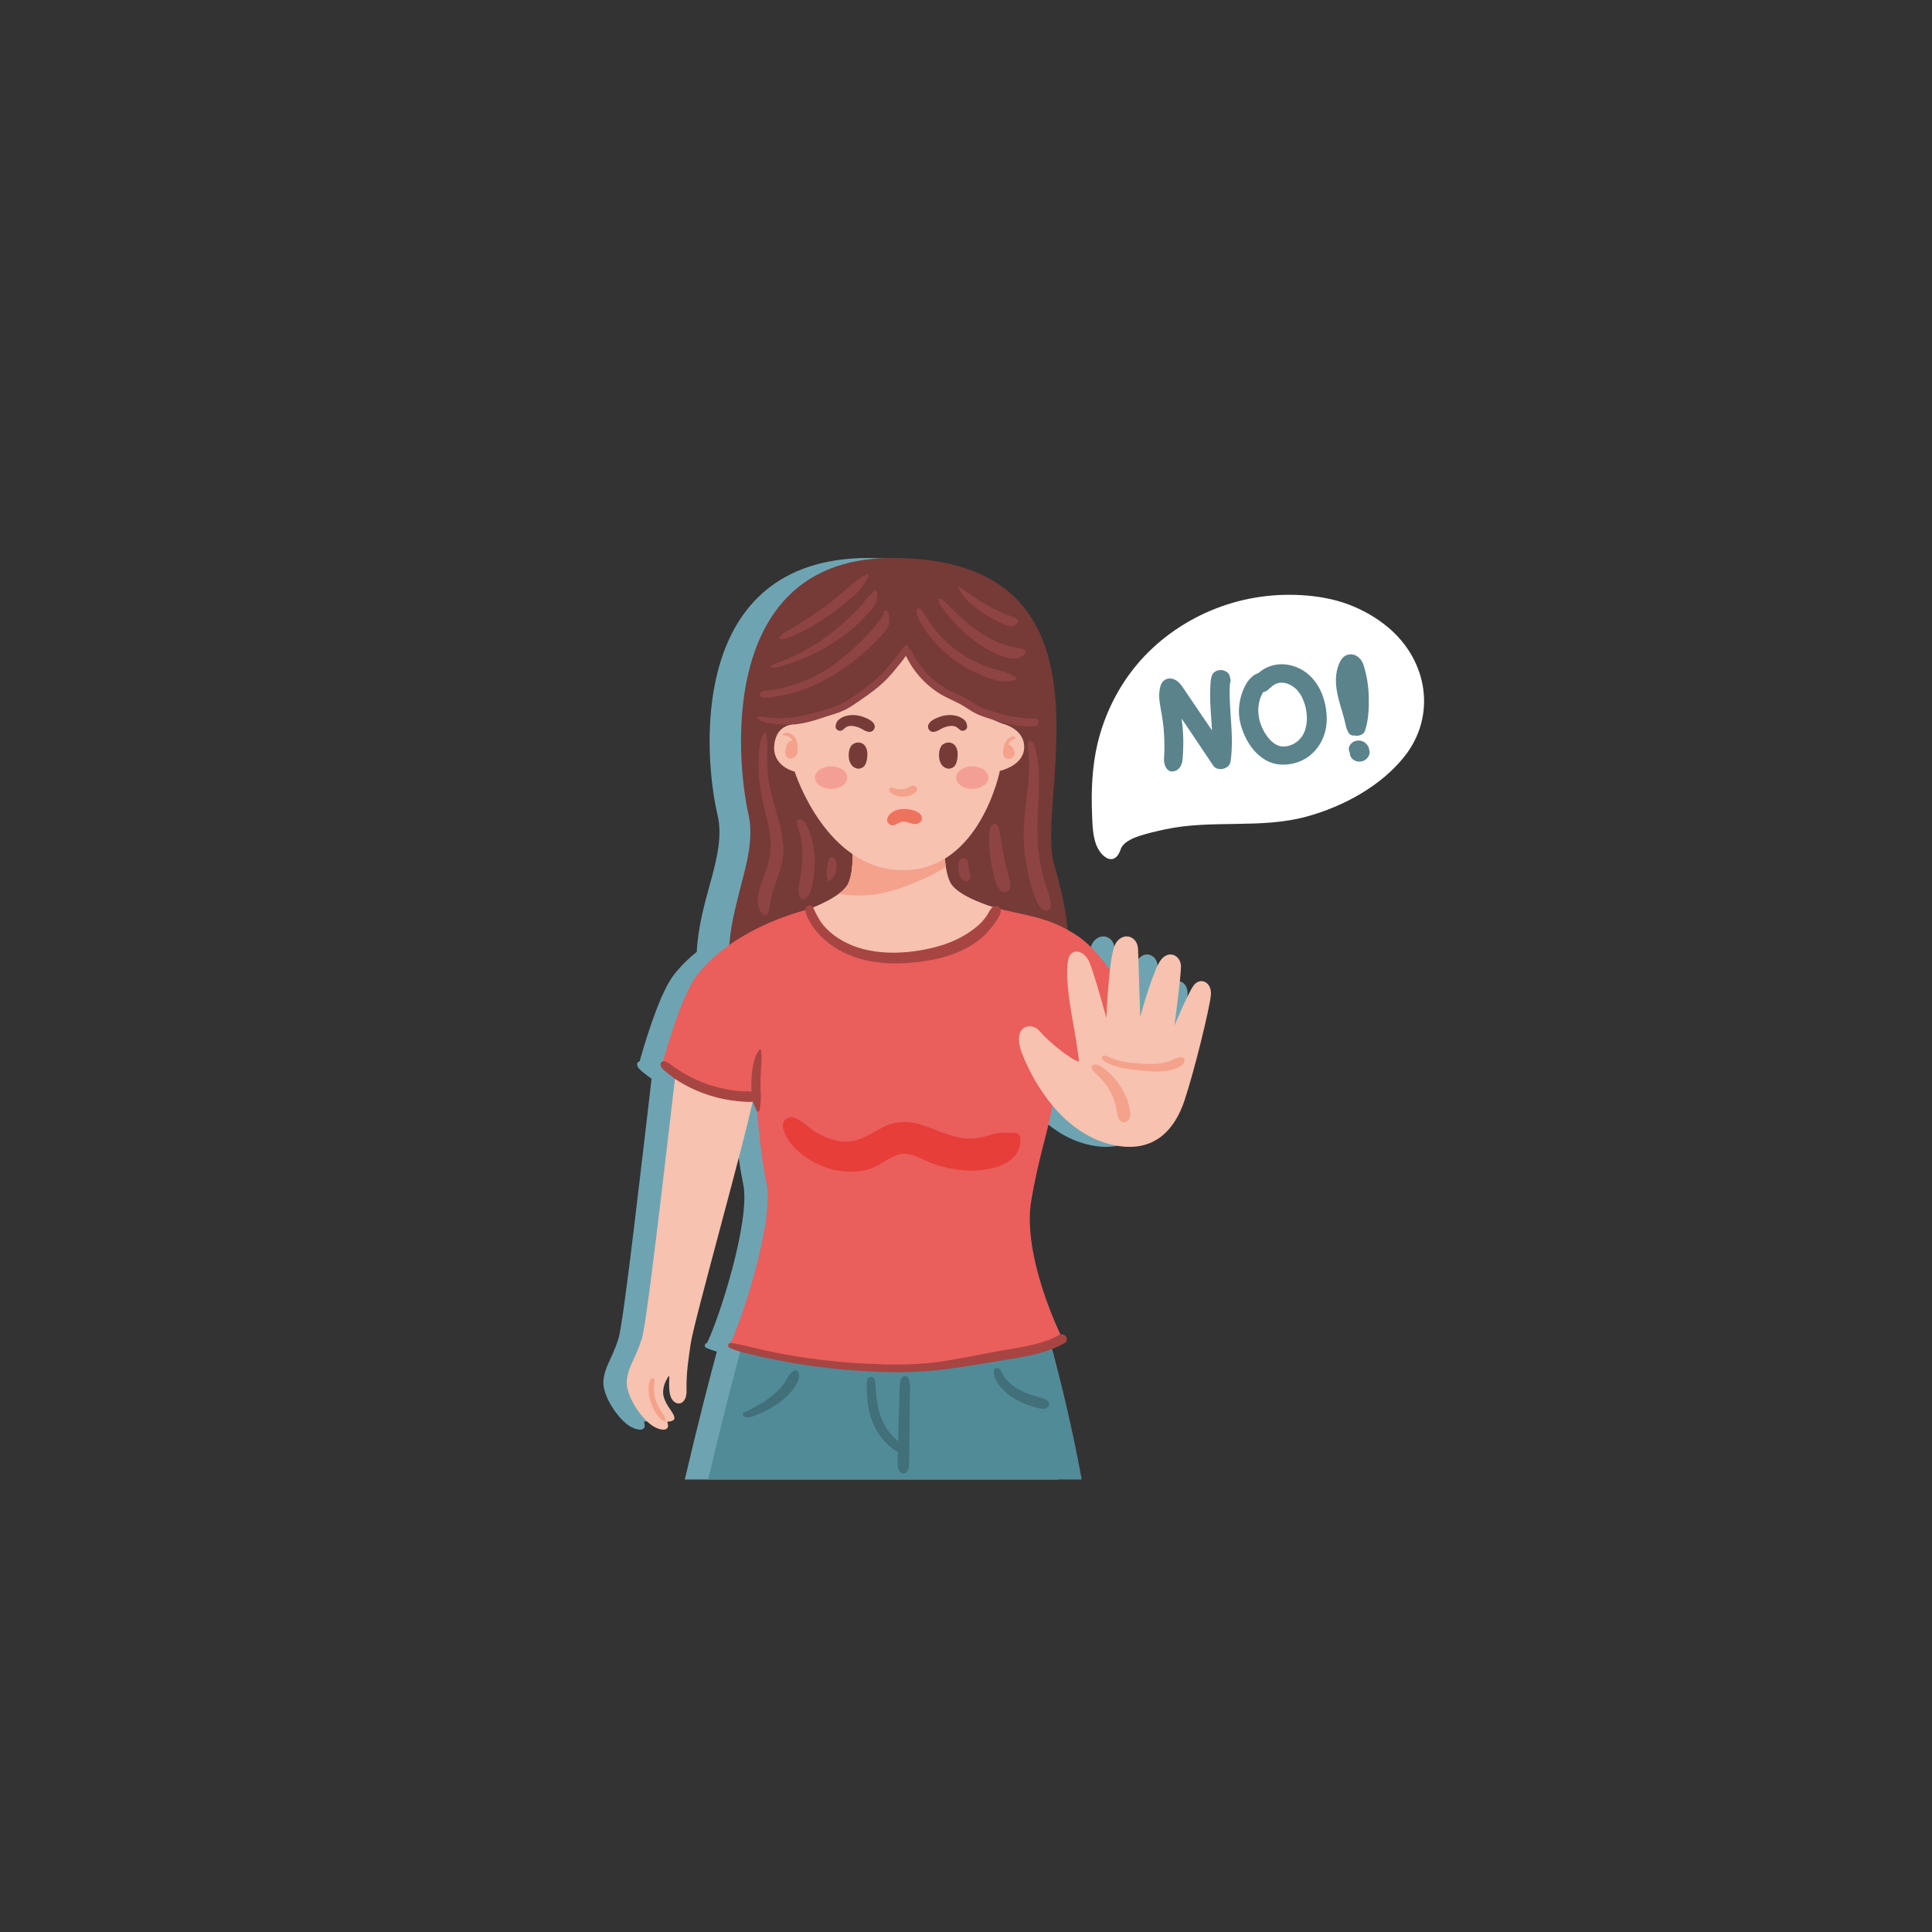 <?xml version="1.0" encoding="utf-8"?>
<!-- Generator: Adobe Illustrator 16.0.0, SVG Export Plug-In . SVG Version: 6.00 Build 0)  -->
<!DOCTYPE svg PUBLIC "-//W3C//DTD SVG 1.1//EN" "http://www.w3.org/Graphics/SVG/1.1/DTD/svg11.dtd">
<svg version="1.1" id="Capa_1" xmlns="http://www.w3.org/2000/svg" xmlns:xlink="http://www.w3.org/1999/xlink" x="0px" y="0px"
	 width="400px" height="400px" viewBox="0 0 400 400" enable-background="new 0 0 400 400" xml:space="preserve">
<rect x="0" y="0" width="400" height="400" fill="#333333" stroke="none"/>
<path fill="#6EA4B2" d="M242.287,204.037c-1.275,1.796-3.974,8.323-3.974,8.323s1.316-9.734,1.359-12.199
	c0.042-2.466-2.907-3.912-4.621-0.696c-1.715,3.214-3.816,11.093-3.816,11.093s-0.341-10.786-0.44-13.954
	c-0.1-3.164-3.63-3.772-4.867-0.806c-0.397,0.953-0.716,2.836-0.965,4.952c-1.947-2.669-4.3-5.383-6.727-6.994
	c-0.062-0.04-0.122-0.078-0.183-0.119c-0.229-4.598-1.395-9.391-3.039-14.886c-4.084-13.643,15.884-63.234-35.17-63.234
	c-37.894,0-34.035,41.579-31.313,53.057c1.995,8.414-3.689,17.062-4.275,28.499c-2.182,1.757-3.852,3.525-5.02,5.149
	c-3.003,4.173-6.099,14.974-6.806,17.533c-0.296,0.059-0.496,0.237-0.521,0.539c-0.066,0.804,1.047,1.551,1.633,2.029
	c0.44,0.358,0.896,0.697,1.364,1.022c-1.827,15.429-5.767,50.312-6.85,53.774c-1.357,4.341-2.766,5.525-3.112,8.647
	c-0.345,3.123,3.104,8.27,5.747,9.688c1.643,0.88,3.372,0.801,2.594-1.121c0,0,1.815,0.081,1.47-1.04
	c-0.345-1.121-1.514-2.042-2.118-3.884c-0.604-1.841,0.409-3.71,0.994-4.522c0.346-0.481-0.39,3.202,0.648,4.804
	c1.037,1.601,3.092,1.04,3.025-1.762c-0.088-3.683,0.432-6.806,0.864-9.768c0.639-4.385,10.609-38.559,13.112-49.416
	c0.163,0.422,0.356,0.839,0.576,1.277c0.017,0.031,0.037,0.056,0.057,0.076c0.305,3.766,0.924,10.106,1.967,15.081
	c1.546,7.377-4.909,27.655-7.502,32.885c-0.483,0.038-0.648,0.778-0.189,0.983c0.715,0.318,1.465,0.576,2.232,0.804
	c-1.385,5.052-3.971,15.076-6.639,26.466h77.333c-0.046-0.258-0.091-0.514-0.138-0.767c-1.771-9.59-4.001-18.844-5.976-26.256
	c0.872-0.341,1.719-0.732,2.529-1.193c1.085-0.617,0.246-2.13-0.822-1.821c-1.006-2.116-7.844-17.018-6.033-27.709
	c1.624-9.591,3.754-15.191,4.354-19.732c3.262,3.92,7.679,7.38,13.357,8.369c7.874,1.372,11.997-3.376,13.99-9.297
	c1.991-5.922,5.208-19.034,5.48-21.858C246.135,203.229,243.563,202.244,242.287,204.037z"/>
<g>
	<path fill="#528B98" d="M154.285,276.385c-0.028,0.041-0.1,0.244-0.207,0.596c-0.863,2.795-4.096,14.987-7.458,29.338h77.333
		c-0.045-0.258-0.09-0.514-0.137-0.767c-3.356-18.172-8.358-35.145-10.165-40.644C211.846,259.41,154.285,276.385,154.285,276.385z"
		/>
	<path fill="#763A37" d="M184.745,115.518c-36.051,0-32.379,41.578-29.79,53.056c2.591,11.478-8.419,23.389-2.158,42.229
		c6.26,18.84,53.535,16.458,61.953,3.682c8.419-12.778,7.34-22.09,3.454-35.733C214.318,165.108,233.314,115.518,184.745,115.518z"
		/>
	<path fill="#F7C2AF" d="M143.006,278.162c0.684-4.684,11.508-43.059,13.01-50.991l-15.34-11.098
		c-0.299,0.417-6.393,56.604-7.782,61.047c-1.357,4.341-2.765,5.525-3.111,8.647c-0.346,3.123,3.104,8.27,5.747,9.688
		c1.643,0.88,3.372,0.801,2.594-1.121c0,0,1.814,0.081,1.47-1.04c-0.346-1.121-1.514-2.042-2.118-3.884
		c-0.604-1.841,0.409-3.71,0.994-4.522c0.346-0.481-0.39,3.202,0.648,4.804c1.036,1.601,3.091,1.04,3.025-1.762
		C142.056,284.247,142.574,281.124,143.006,278.162z"/>
	<path fill="#EA5E5C" d="M167.506,188.204c-12.326,3.278-20.015,9.27-23.433,14.018c-3.416,4.748-6.956,18.089-6.956,18.089
		s10.251,7.8,19.404,6.556c0,0,0.61,10.74,2.196,18.314c1.587,7.574-5.262,28.755-7.701,33.277c0,0,39.856,11.427,68.657-1.913
		c0,0-8.111-16.442-6.159-27.973c1.952-11.531,4.638-17.297,4.516-22.384c0,0,17.347-6.928,16.657-17.607
		c0,0-5.581-10.82-11.614-14.825c-6.243-4.143-10.78-4.082-17.248-5.891c-6.468-1.81-25.75,0.226-26.237,0.339
		C179.099,188.317,167.506,188.204,167.506,188.204z"/>
	<path fill="#F7C2AF" d="M176.536,174.978c-0.122,0.339,0.366,4.86-0.854,7.801c-1.22,2.939-8.176,5.426-8.176,5.426
		s4.271,10.514,19.893,10.514s18.427-10.853,18.427-10.853s-7.444-2.147-9.03-5.087c-1.587-2.94-1.22-9.045-1.22-9.045
		L176.536,174.978z"/>
	<path fill="#F7C2AF" d="M231.226,237.209c-11.077-1.929-17.365-13.259-19.606-19.065c-2.242-5.807,1.845-6.738,3.604-4.674
		c1.761,2.063,6.236,5.815,8.19,6.349c0,0-0.342-3.159-1.366-8.764c-1.025-5.605-1.403-9.937-0.877-12.415
		c0.527-2.479,3.281-2.002,4.376,0.586c1.095,2.587,3.512,11.521,3.512,11.521s0.468-11.981,1.707-14.949
		c1.237-2.967,4.767-2.358,4.866,0.806c0.1,3.168,0.44,13.954,0.44,13.954s2.103-7.879,3.817-11.093
		c1.713-3.216,4.663-1.77,4.621,0.696c-0.044,2.465-1.36,12.199-1.36,12.199s2.698-6.527,3.974-8.323
		c1.274-1.793,3.849-0.808,3.573,2.017c-0.272,2.824-3.49,15.937-5.482,21.858C243.223,233.833,239.1,238.581,231.226,237.209z"/>
	<path fill="#F4A28C" d="M177.855,185.411c3.447-0.019,6.79-0.787,9.952-2.04c2.499-0.992,5.593-2.219,8.012-3.933
		c-0.421-2.776-0.244-5.705-0.244-5.705l-19.039,1.244c-0.122,0.339,0.366,4.86-0.854,7.8c-0.329,0.795-1.08,1.556-1.999,2.245
		C175.145,185.308,176.617,185.417,177.855,185.411z"/>
	<path fill="#F7C2AF" d="M164.698,149.965c0,0-3.905-0.303-4.394,4.221c-0.488,4.521,4.231,5.576,4.231,5.576
		s6.408,20.41,22.454,20.41c15.926,0,20.016-20.561,20.016-20.561s5.085-1.097,5.044-4.974s-4.557-4.824-4.557-4.824
		s-18.062-7.119-20.015-15.258C187.479,134.556,178.693,148.155,164.698,149.965z"/>
	<path fill="#F4A28C" d="M210.006,152.523c-0.351-0.178-0.741,0.03-1.026,0.226c-0.586,0.4-0.938,1.02-1.117,1.662
		c-0.094,0.334-0.143,0.68-0.162,1.022c-0.022,0.376-0.032,0.791,0.142,1.139c0.353,0.712,1.376,0.694,1.891,0.15
		c0.737-0.782,0.139-1.823-0.584-2.398c-0.123-0.099-0.284-0.137-0.435-0.112c0.085-0.216,0.197-0.422,0.346-0.606
		c0.141-0.174,0.317-0.324,0.52-0.436c0.103-0.056,0.201-0.094,0.314-0.126c0.037-0.011,0.071-0.021,0.108-0.027
		c0.028-0.005,0.062-0.012,0.091-0.011c-0.001,0.004-0.005,0.006-0.003,0.014c0.011,0.031,0.053,0.042,0.078,0.019
		C210.371,152.859,210.209,152.625,210.006,152.523z"/>
	<path fill="#F4A28C" d="M165.107,154.163c-0.075-0.525-0.219-1.062-0.539-1.508c-0.311-0.435-0.814-0.805-1.375-0.907
		c-0.264-0.048-0.561-0.067-0.813,0.032c-0.117,0.047-0.414,0.216-0.281,0.375c0.136,0.162,0.437,0.11,0.635,0.138
		c0.261,0.036,0.521,0.146,0.73,0.294c0.305,0.215,0.491,0.528,0.613,0.862c-0.145-0.076-0.317-0.095-0.53,0.001
		c-0.276,0.124-0.438,0.424-0.564,0.673c-0.134,0.264-0.24,0.539-0.302,0.823c-0.111,0.516-0.172,1.182,0.142,1.649
		c0.339,0.507,1.049,0.561,1.557,0.241c0.433-0.271,0.66-0.723,0.742-1.189C165.209,155.154,165.18,154.657,165.107,154.163z"/>
	<path fill="#8D4442" d="M183.845,126.689c-0.186-0.451-0.82-0.383-0.867,0.115c-0.086,0.916-0.964,1.71-1.493,2.438
		c-0.587,0.805-1.282,1.536-1.967,2.263c-1.384,1.473-2.867,2.832-4.402,4.151c-3.138,2.692-6.735,4.793-10.719,6.07
		c-1.097,0.354-2.211,0.655-3.341,0.881c-0.596,0.119-1.195,0.222-1.797,0.297c-0.576,0.071-1.234,0.021-1.713,0.38
		c-0.327,0.247-0.396,0.715,0,0.949c0.849,0.502,2.287,0.103,3.221-0.032c1.142-0.164,2.274-0.401,3.386-0.708
		c2.215-0.611,4.363-1.507,6.385-2.577c3.966-2.097,7.517-4.791,10.636-7.959c0.844-0.857,1.798-1.743,2.437-2.764
		C184.296,129.103,184.324,127.861,183.845,126.689z"/>
	<path fill="#8D4442" d="M181.546,122.516c-0.082-0.265-0.408-0.342-0.614-0.159c-0.192,0.171-0.298,0.375-0.462,0.565
		c-0.161,0.188-0.304,0.271-0.494,0.438c-0.437,0.383-0.791,0.896-1.156,1.345c-0.708,0.876-1.498,1.699-2.303,2.492
		c-1.604,1.583-3.28,3.073-5.106,4.411c-1.826,1.339-3.761,2.567-5.789,3.598c-1.05,0.533-2.124,1.023-3.221,1.46
		c-0.992,0.396-2.016,0.648-2.856,1.316c-0.068,0.056-0.035,0.193,0.057,0.205c0.878,0.115,1.621-0.096,2.456-0.344
		c0.902-0.267,1.794-0.563,2.673-0.894c1.742-0.65,3.481-1.396,5.117-2.272c3.339-1.789,6.457-4.089,9.065-6.799
		c0.724-0.753,1.542-1.544,2.081-2.435c0.262-0.435,0.517-0.942,0.558-1.449C181.589,123.526,181.689,122.972,181.546,122.516z"/>
	<path fill="#8D4442" d="M179.35,118.925c-0.371,0.273-0.738,0.402-1.115,0.663c-0.358,0.247-0.734,0.478-1.083,0.735
		c-0.756,0.556-1.461,1.214-2.156,1.839c-1.411,1.269-2.89,2.472-4.435,3.586c-1.521,1.1-3.09,2.155-4.69,3.145
		c-0.832,0.515-1.666,1.03-2.507,1.53c-0.703,0.417-1.66,0.846-2.021,1.608c-0.045,0.096-0.013,0.21,0.1,0.24
		c0.818,0.225,1.718-0.213,2.456-0.521c0.911-0.38,1.81-0.78,2.683-1.236c1.776-0.929,3.476-1.956,5.106-3.111
		c1.605-1.136,3.155-2.348,4.635-3.639c0.729-0.635,1.459-1.32,2.063-2.071c0.298-0.369,0.548-0.78,0.805-1.175
		c0.248-0.384,0.363-0.773,0.606-1.159C179.955,119.104,179.618,118.728,179.35,118.925z"/>
	<path fill="#8D4442" d="M210.281,140.202c-0.68-0.425-1.356-0.723-2.1-1.021c-0.77-0.31-1.615-0.447-2.415-0.681
		c-1.563-0.452-3.063-1.065-4.496-1.825c-2.922-1.549-5.509-3.661-7.578-6.198c-0.571-0.698-1.091-1.438-1.568-2.199
		c-0.243-0.385-0.475-0.772-0.726-1.152c-0.123-0.186-0.229-0.396-0.364-0.571c-0.153-0.199-0.368-0.306-0.541-0.485
		c-0.241-0.251-0.769-0.069-0.734,0.296c0.039,0.424,0.021,0.741,0.183,1.153c0.168,0.424,0.344,0.834,0.568,1.232
		c0.411,0.731,0.863,1.443,1.353,2.13c1.022,1.432,2.193,2.769,3.5,3.963c2.593,2.367,5.655,4.204,8.985,5.409
		c1.922,0.697,3.865,1.219,5.86,0.492C210.453,140.656,210.513,140.347,210.281,140.202z"/>
	<path fill="#8D4442" d="M212.128,134.522c-0.099-0.019-0.193-0.099-0.308-0.154c-0.224-0.109-0.455-0.098-0.691-0.158
		c-0.432-0.111-0.839-0.178-1.281-0.253c-0.942-0.157-1.852-0.415-2.736-0.771c-1.626-0.653-3.151-1.54-4.594-2.517
		c-1.472-0.994-2.831-2.142-4.11-3.361c-0.635-0.605-1.26-1.216-1.865-1.847c-0.306-0.317-0.612-0.611-0.947-0.9
		c-0.169-0.146-0.344-0.351-0.538-0.464c-0.146-0.085-0.297-0.081-0.446-0.162c-0.16-0.087-0.355,0.058-0.309,0.231
		c0.049,0.178,0.017,0.334,0.074,0.513c0.062,0.19,0.217,0.388,0.314,0.561c0.254,0.444,0.538,0.84,0.855,1.241
		c0.578,0.738,1.172,1.463,1.808,2.158c1.318,1.441,2.748,2.788,4.313,3.977c1.577,1.193,3.293,2.202,5.13,2.968
		c0.981,0.408,1.982,0.75,3.061,0.776c0.618,0.016,1.069-0.11,1.603-0.406c0.171-0.095,0.387-0.193,0.527-0.332
		c0.181-0.18,0.207-0.414,0.344-0.617C212.441,134.837,212.337,134.563,212.128,134.522z"/>
	<path fill="#8D4442" d="M210.697,128.291c-0.044-0.054-0.126-0.087-0.204-0.117c-0.032-0.026-0.069-0.058-0.12-0.103
		c-0.129-0.108-0.259-0.178-0.417-0.236c-1.971-0.726-3.841-1.558-5.666-2.582c-1.039-0.585-2.046-1.218-3.002-1.926
		c-0.931-0.69-1.938-1.278-2.906-1.917c-0.083-0.056-0.171,0.049-0.13,0.125c0.503,0.915,1.055,1.713,1.745,2.506
		c0.673,0.776,1.538,1.44,2.358,2.069c1.675,1.285,3.53,2.324,5.493,3.138c0.92,0.38,2.209,0.776,2.82-0.26
		C210.789,128.783,210.868,128.496,210.697,128.291z"/>
	<path fill="#8D4442" d="M162.19,175.347c-0.275-5.081-2.648-9.757-3.177-14.794c-0.152-1.461-0.178-2.922-0.17-4.39
		c0.011-1.452,0.195-2.938-0.329-4.315c-0.059-0.157-0.268-0.194-0.363-0.047c-0.732,1.105-0.817,2.323-0.961,3.608
		c-0.148,1.33-0.173,2.681-0.138,4.018c0.072,2.635,0.554,5.204,1.162,7.765c0.582,2.451,1.271,4.925,1.334,7.453
		c0.062,2.488-0.621,4.725-1.483,7.038c-0.454,1.215-0.909,2.445-1.119,3.727c-0.21,1.292-0.041,2.991,1.046,3.888
		c0.381,0.313,0.902,0.187,1.071-0.275c0.176-0.481,0.211-0.949,0.305-1.445c0.108-0.587,0.234-1.17,0.348-1.757
		c0.218-1.133,0.609-2.226,1.008-3.307C161.585,180.163,162.327,177.875,162.19,175.347z"/>
	<path fill="#8D4442" d="M168.668,177.538c-0.072-1.435-0.278-2.868-0.709-4.245c-0.214-0.692-0.471-1.387-0.799-2.035
		c-0.302-0.596-0.684-1.352-1.341-1.626c-0.283-0.117-0.721-0.056-0.785,0.313c-0.113,0.643,0.147,1.201,0.32,1.813
		c0.176,0.621,0.345,1.241,0.464,1.875c0.244,1.316,0.302,2.686,0.249,4.021c-0.056,1.457-0.187,2.906-0.431,4.347
		c-0.217,1.275-0.752,3.125,0.366,4.151c0.095,0.088,0.249,0.146,0.378,0.098c1.511-0.549,1.731-2.454,1.93-3.796
		C168.55,180.828,168.749,179.182,168.668,177.538z"/>
	<path fill="#8D4442" d="M173.051,178.229c-0.089-0.207-0.182-0.406-0.343-0.572c-0.23-0.238-0.651-0.31-0.905-0.063
		c-0.085,0.084-0.14,0.183-0.171,0.297c-0.01,0.058-0.015,0.115-0.021,0.173c-0.001,0.005-0.002,0.008-0.004,0.015
		c-0.043,0.135-0.094,0.269-0.137,0.403c-0.136,0.416-0.219,0.889-0.26,1.323c-0.036,0.389-0.099,0.78-0.078,1.169
		c0.007,0.14-0.002,0.312,0.041,0.44c0.026,0.062,0.053,0.122,0.079,0.183c0.033,0.064,0.035,0.071,0.008,0.017
		c0.02,0.094,0.023,0.188,0.043,0.282c0.018,0.085,0.088,0.179,0.085,0.265c-0.006,0.268,0.352,0.328,0.489,0.128
		c0.049-0.068,0.179-0.118,0.243-0.184c0.032-0.035,0.063-0.073,0.094-0.111c-0.002,0.003,0.11-0.143,0.075-0.1
		c0.037-0.044,0.255-0.216,0.33-0.331c0.059-0.086,0.105-0.182,0.154-0.273c0.254-0.475,0.396-1.114,0.42-1.647
		C173.215,179.173,173.233,178.672,173.051,178.229z"/>
	<path fill="#8D4442" d="M200.863,180.943c-0.128-0.438-0.247-0.882-0.322-1.332c-0.024-0.258-0.031-0.513-0.05-0.768
		c0.029-0.233-0.044-0.464-0.155-0.672c-0.159-0.295-0.516-0.476-0.85-0.476c-0.312,0-0.718,0.176-0.849,0.476
		c-0.056,0.126-0.122,0.251-0.164,0.383c-0.046,0.138-0.048,0.291-0.059,0.436c-0.012,0.131-0.018,0.262-0.019,0.394
		c-0.003,0.357,0.038,0.709,0.091,1.063c0.042,0.284,0.113,0.546,0.223,0.813c0.075,0.186,0.146,0.383,0.251,0.555
		c0.134,0.219,0.325,0.37,0.546,0.468c-0.004-0.001-0.009-0.002-0.011-0.003c0.05,0.024,0.092,0.059,0.141,0.087
		c0.191,0.114,0.421,0.148,0.639,0.091c0.134-0.035,0.254-0.105,0.353-0.201c0.14-0.136,0.22-0.322,0.233-0.515
		c0.006-0.013,0.012-0.022,0.017-0.037C200.949,181.455,200.938,181.192,200.863,180.943z"/>
	<path fill="#8D4442" d="M208.762,181.105c-0.354-1.273-0.68-2.559-0.935-3.854c-0.256-1.291-0.492-2.579-0.687-3.879
		c-0.093-0.623-0.209-3.159-1.418-2.738c-0.626,0.22-0.728,0.729-0.809,1.316c-0.089,0.659-0.137,1.314-0.134,1.979
		c0.003,1.356,0.114,2.712,0.316,4.054c0.194,1.312,0.452,2.608,0.81,3.888c0.265,0.949,0.983,3.186,2.402,2.803
		C209.725,184.292,209.019,182.02,208.762,181.105z"/>
	<path fill="#8D4442" d="M216.434,183.041c-1.416-4.595-1.816-9.332-1.583-14.109c0.135-2.771,0.35-5.535,0.274-8.313
		c-0.037-1.326-0.156-2.65-0.37-3.959c-0.109-0.673-0.248-1.334-0.455-1.984c-0.085-0.268-0.145-0.604-0.3-0.844
		c-0.16-0.245-0.465-0.332-0.696-0.499c-0.084-0.062-0.185,0.01-0.217,0.085c-0.105,0.265-0.308,0.449-0.325,0.741
		c-0.017,0.261,0.081,0.565,0.109,0.824c0.065,0.593,0.133,1.186,0.171,1.781c0.081,1.202,0.059,2.408-0.011,3.612
		c-0.146,2.496-0.547,4.966-0.8,7.452c-0.245,2.418-0.404,4.831-0.23,7.259c0.174,2.43,0.564,4.853,1.18,7.215
		c0.305,1.172,0.63,2.37,1.105,3.487c0.403,0.943,1.004,2.581,2.21,2.726C218.777,188.786,216.711,183.939,216.434,183.041z"/>
	<path fill="#F4A28C" d="M233.61,228.417c-0.317-1.167-0.882-2.314-1.531-3.355c-0.636-1.016-1.411-1.97-2.287-2.817
		c-0.448-0.436-0.929-0.816-1.45-1.175c-0.53-0.367-1.044-0.743-1.742-0.687c-0.397,0.033-0.692,0.336-0.59,0.718
		c0.154,0.573,0.586,0.884,1.011,1.29c0.408,0.389,0.804,0.796,1.181,1.212c0.709,0.786,1.299,1.673,1.781,2.595
		c0.481,0.918,0.79,1.889,1.05,2.878c0.279,1.063,0.157,2.481,1.21,3.182c0.367,0.245,0.855,0.099,1.163-0.139
		C234.454,231.315,233.892,229.453,233.61,228.417z"/>
	<path fill="#F4A28C" d="M137.5,293.187c-0.187-0.288-0.352-0.586-0.531-0.878c-0.395-0.649-0.776-1.306-1.047-2.008
		c-0.279-0.721-0.469-1.473-0.525-2.237c-0.027-0.384-0.021-0.765,0-1.148c0.022-0.401,0.134-0.808,0.12-1.206
		c-0.016-0.389-0.581-0.552-0.803-0.201c-0.435,0.69-0.457,1.701-0.423,2.479c0.041,0.881,0.222,1.761,0.526,2.595
		c0.284,0.771,0.657,1.511,1.134,2.194c0.386,0.555,0.961,1.37,1.717,1.443c0.082,0.008,0.139-0.066,0.144-0.133
		C137.846,293.718,137.7,293.498,137.5,293.187z"/>
	<path fill="#F4A28C" d="M244.919,218.981c-0.739-0.258-1.309,0.05-1.959,0.371c-0.675,0.333-1.396,0.57-2.142,0.721
		c-1.629,0.331-3.327,0.213-4.974,0.1c-1.491-0.103-2.991-0.256-4.429-0.65c-0.729-0.2-1.38-0.505-2.07-0.789
		c-0.279-0.116-1.008-0.4-1.151,0.063c-0.338,1.086,2.414,1.831,3.186,2.053c1.561,0.45,3.195,0.627,4.816,0.771
		c1.746,0.156,3.49,0.387,5.234,0.093c1.281-0.215,3.886-0.773,3.82-2.327C245.243,219.186,245.112,219.049,244.919,218.981z"/>
	<path fill="#41707A" d="M187.277,284.916c-0.931,0.131-0.935,1.359-0.972,1.883c-0.06,0.858-0.069,1.72-0.104,2.577
		c-0.069,1.752-0.117,3.505-0.161,5.258c-0.031,1.235-0.063,2.471-0.094,3.708c-0.024-0.02-0.052-0.037-0.076-0.057
		c-0.539-0.429-1.011-0.896-1.436-1.389c-0.855-0.994-1.481-2.065-1.93-3.19c-0.524-1.313-0.804-2.663-0.985-4.022
		c-0.098-0.715-0.163-1.435-0.212-2.152c-0.046-0.689,0.01-1.438-0.293-2.099c-0.22-0.481-1.162-0.506-1.369,0
		c-0.298,0.728-0.191,1.544-0.174,2.295c0.016,0.718,0.047,1.437,0.116,2.151c0.144,1.476,0.439,2.961,0.993,4.386
		c0.477,1.217,1.141,2.42,2.018,3.512c0.443,0.554,0.953,1.076,1.51,1.57c0.488,0.435,1.092,0.987,1.78,1.282
		c-0.015,0.613-0.03,1.228-0.046,1.84c-0.021,0.854-0.122,1.739,0.628,2.45c0.233,0.221,0.827,0.209,1.063,0
		c0.774-0.689,0.695-1.604,0.705-2.45c0.012-0.894,0.021-1.787,0.033-2.681c0.022-1.787,0.044-3.573,0.066-5.36
		c0.021-1.787,0.036-3.573,0.031-5.36C188.369,288.462,188.827,284.696,187.277,284.916z"/>
	<path fill="#41707A" d="M165.348,284.25c-0.394-1.161-1.508-0.125-1.939,0.433c-0.289,0.371-0.469,0.817-0.719,1.213
		c-0.285,0.447-0.604,0.878-0.951,1.284c-0.662,0.773-1.425,1.469-2.248,2.097c-0.972,0.739-2.03,1.391-3.11,1.984
		c-0.581,0.317-1.172,0.618-1.768,0.908c-0.214,0.105-0.933,0.354-0.848,0.678c0.27,1.021,1.989,0.479,2.636,0.213
		c1.086-0.443,2.154-0.942,3.168-1.514c1.93-1.087,3.686-2.534,4.909-4.302C165.094,286.354,165.713,285.332,165.348,284.25z"/>
	<path fill="#41707A" d="M217.208,290.58c-0.147-0.373-0.317-0.66-0.714-0.858c-0.294-0.148-0.632-0.248-0.951-0.339
		c-0.571-0.166-1.138-0.343-1.706-0.518c-1.087-0.335-2.137-0.741-3.114-1.3c-0.827-0.474-1.564-1.059-2.186-1.75
		c-0.308-0.34-0.581-0.705-0.814-1.093c-0.266-0.442-0.437-0.895-0.779-1.294c-0.316-0.37-1.067-0.165-1.158,0.283
		c-0.208,1.03,0.438,2.213,1.055,3.047c0.691,0.931,1.555,1.71,2.53,2.384c1.067,0.74,2.265,1.283,3.493,1.753
		c0.582,0.223,1.177,0.403,1.781,0.57c0.318,0.087,0.631,0.166,0.961,0.211c0.579,0.077,0.938-0.033,1.395-0.369
		C217.206,291.156,217.296,290.805,217.208,290.58z"/>
	<path fill="#A74542" d="M205.485,187.827c-0.506,0.462-0.759,1.104-1.129,1.659c-0.351,0.526-0.738,1.036-1.184,1.497
		c-0.913,0.947-2.075,1.781-3.21,2.487c-2.603,1.619-5.628,2.575-8.684,3.15c-5.911,1.112-12.54,0.955-17.66-2.323
		c-1.187-0.761-2.278-1.695-3.163-2.753c-0.948-1.137-1.491-2.399-2.137-3.687c-0.45-0.896-1.735-0.206-1.594,0.623
		c0.225,1.311,1.014,2.618,1.813,3.702c0.837,1.134,1.839,2.165,2.974,3.047c2.474,1.921,5.439,3.175,8.598,3.767
		c3.461,0.649,6.992,0.579,10.473,0.12c3.525-0.463,7.033-1.371,10.079-3.123c1.501-0.864,2.788-1.879,3.902-3.146
		c0.573-0.649,1.138-1.308,1.615-2.023c0.467-0.699,1.007-1.495,1.027-2.337C207.225,187.668,206.096,187.27,205.485,187.827z"/>
	<path fill="#A74542" d="M157.682,219.042c0.007-0.553-0.1-1.077-0.131-1.624c-0.009-0.153-0.241-0.231-0.329-0.081
		c-0.262,0.446-0.556,0.839-0.752,1.32c-0.213,0.519-0.35,1.046-0.476,1.587c-0.259,1.118-0.362,2.245-0.412,3.387
		c-0.035,0.788-0.046,1.58-0.006,2.37c-0.447-0.055-0.933-0.02-1.399-0.039c-0.848-0.036-1.695-0.107-2.534-0.229
		c-1.768-0.261-3.507-0.675-5.185-1.252c-1.625-0.558-3.182-1.286-4.647-2.142c-0.77-0.449-1.531-0.918-2.265-1.416
		c-0.586-0.397-1.415-1.27-2.198-1.186c-0.342,0.037-0.574,0.228-0.601,0.557c-0.065,0.804,1.047,1.551,1.633,2.029
		c0.692,0.566,1.415,1.099,2.183,1.573c1.6,0.991,3.314,1.802,5.101,2.465c1.766,0.655,3.608,1.142,5.486,1.426
		c0.927,0.14,1.862,0.243,2.799,0.299c0.611,0.036,1.332,0.133,1.934-0.017c0.196,0.664,0.477,1.283,0.813,1.953
		c0.145,0.289,0.546,0.104,0.577-0.144c0.126-1.038,0.297-2.001,0.25-3.055c-0.047-1.065-0.101-2.128-0.078-3.193
		c0.022-1.023,0.113-2.045,0.163-3.066C157.63,220.057,157.677,219.551,157.682,219.042z"/>
	<path fill="#E73E3A" d="M211.258,235.604c-0.028-0.57-0.493-1.036-1.126-1.043c-1.292-0.018-2.812-0.257-4.403,0.223
		c-2.087,0.627-3.797,1.11-6.023,0.899c-4.531-0.431-8.334-3.56-12.929-3.396c-4.32,0.153-7.11,3.917-11.338,4.076
		c-2.109,0.08-4.093-0.675-5.906-1.609c-1.757-0.905-3.027-2.396-4.805-3.234c-1.458-0.688-2.903,0.439-2.626,1.87
		c0.784,4.061,5.849,7.539,9.86,8.639c2.368,0.648,5.03,0.769,7.423,0.183c2.51-0.616,4.315-2.428,6.694-3.178
		c2.299-0.725,5.003,1.174,7.118,1.911c2.508,0.872,5.246,1.424,7.935,1.411C205.926,242.332,211.517,240.722,211.258,235.604z"/>
	<path fill="#A74542" d="M219.288,276.39c-3.585,2.026-7.897,2.528-11.952,3.235c-4.546,0.793-9.039,1.84-13.625,2.42
		c-4.582,0.58-9.237,0.532-13.849,0.324c-4.535-0.204-9.056-0.646-13.537-1.323c-2.546-0.384-5.076-0.842-7.59-1.376
		c-2.459-0.521-4.917-1.305-7.418-1.612c-0.565-0.069-0.782,0.771-0.289,0.991c2.062,0.917,4.419,1.365,6.634,1.862
		c2.241,0.504,4.497,0.949,6.766,1.334c4.564,0.773,9.18,1.305,13.809,1.593c4.679,0.292,9.401,0.402,14.075,0
		c4.729-0.408,9.443-1.215,14.114-2.002c4.698-0.792,9.8-1.373,13.944-3.733C221.542,277.436,220.471,275.721,219.288,276.39z"/>
	<g>
		<path fill="#763A37" d="M181.073,150.175c-0.297-0.943-1.454-1.413-2.365-1.75c-0.719-0.267-1.545-0.411-2.32-0.38
			c-0.743,0.03-1.506,0.193-2.148,0.549c-0.319,0.177-0.615,0.401-0.842,0.675c-0.272,0.327-0.369,0.761-0.396,1.166
			c-0.023,0.379,0.309,0.743,0.69,0.841c0.428,0.108,0.816-0.085,1.063-0.401c-0.014,0.018-0.021,0.027-0.028,0.037
			c0.009-0.01,0.021-0.022,0.038-0.038c0.023-0.021,0.05-0.043,0.075-0.064c0.004-0.004,0.006-0.004,0.011-0.007
			c0.097-0.066,0.194-0.135,0.281-0.213c0.007-0.004,0.008-0.007,0.013-0.011c0.029-0.019,0.059-0.037,0.088-0.054
			c0.056-0.032,0.114-0.057,0.17-0.087c0.034-0.019,0.047-0.025,0.051-0.03c0.086-0.023,0.194-0.042,0.231-0.052
			c0.067-0.015,0.135-0.026,0.2-0.042c0.129-0.028,0.046-0.023-0.019-0.011c0.101-0.021,0.292-0.009,0.357-0.009
			c0.112-0.001,0.223,0.005,0.333,0.012c0.03,0.007,0.177,0.024,0.19,0.028c0.152,0.027,0.303,0.063,0.451,0.103
			c0.15,0.039,0.298,0.086,0.444,0.133c0.065,0.021,0.13,0.043,0.194,0.065c0.014,0.004,0.02,0.006,0.03,0.009c0,0,0,0,0.001,0
			c0.279,0.129,0.554,0.257,0.817,0.415c0.415,0.252,0.766,0.424,1.271,0.473C180.713,151.607,181.266,150.787,181.073,150.175z"/>
		<path fill="#763A37" d="M174.727,150.911C174.698,150.938,174.7,150.941,174.727,150.911L174.727,150.911z"/>
	</g>
	<g>
		<path fill="#763A37" d="M193.286,151.531c0.506-0.049,0.855-0.221,1.271-0.473c0.263-0.158,0.537-0.286,0.817-0.415
			c0.001,0,0.001,0,0.001,0c0.011-0.003,0.016-0.005,0.029-0.009c0.065-0.022,0.129-0.044,0.194-0.065
			c0.147-0.047,0.295-0.094,0.444-0.133c0.148-0.04,0.3-0.075,0.452-0.103c0.014-0.004,0.159-0.021,0.189-0.028
			c0.11-0.007,0.222-0.013,0.334-0.012c0.064,0,0.256-0.013,0.356,0.009c-0.065-0.013-0.146-0.018-0.019,0.011
			c0.067,0.016,0.135,0.027,0.2,0.042c0.038,0.01,0.146,0.028,0.231,0.052c0.006,0.005,0.018,0.012,0.051,0.03
			c0.057,0.03,0.114,0.055,0.17,0.087c0.029,0.017,0.059,0.035,0.088,0.054c0.005,0.004,0.006,0.007,0.014,0.011
			c0.086,0.078,0.184,0.146,0.281,0.213c0.004,0.003,0.005,0.003,0.011,0.007c0.023,0.021,0.05,0.043,0.075,0.064
			c0.017,0.016,0.029,0.028,0.038,0.038c-0.008-0.01-0.016-0.02-0.029-0.037c0.246,0.316,0.635,0.51,1.063,0.401
			c0.381-0.098,0.713-0.462,0.69-0.841c-0.025-0.405-0.122-0.839-0.395-1.166c-0.228-0.273-0.523-0.498-0.841-0.675
			c-0.645-0.355-1.407-0.519-2.149-0.549c-0.775-0.031-1.603,0.113-2.322,0.38c-0.909,0.337-2.068,0.807-2.364,1.75
			C191.976,150.787,192.53,151.607,193.286,151.531z"/>
		<path fill="#763A37" d="M198.517,150.911C198.544,150.938,198.543,150.941,198.517,150.911L198.517,150.911z"/>
	</g>
	<path fill="#763A37" d="M194.414,156.255c0.021-0.885,0.272-1.984,1.12-2.317c0.136-0.053,0.271-0.105,0.404-0.158
		c0.227-0.065,0.45-0.074,0.676-0.028c0.151,0.001,0.294,0.037,0.427,0.108c0.209,0.063,0.391,0.171,0.545,0.323
		c0.646,0.646,0.749,1.645,0.67,2.482c-0.067,0.716-0.274,1.967-1.094,2.287c-0.123,0.049-0.246,0.097-0.369,0.145
		c-0.206,0.061-0.412,0.069-0.619,0.026c-1.146-0.239-1.647-1.3-1.74-2.293C194.417,156.66,194.41,156.462,194.414,156.255z"/>
	<path fill="#763A37" d="M175.718,156.255c0.02-0.885,0.272-1.984,1.12-2.317c0.135-0.053,0.27-0.105,0.403-0.158
		c0.225-0.065,0.45-0.074,0.674-0.028c0.153,0.001,0.296,0.037,0.428,0.108c0.21,0.063,0.391,0.171,0.544,0.323
		c0.648,0.646,0.75,1.645,0.671,2.482c-0.066,0.716-0.272,1.967-1.092,2.287c-0.125,0.049-0.247,0.097-0.37,0.145
		c-0.207,0.061-0.412,0.069-0.618,0.026c-1.149-0.239-1.647-1.3-1.741-2.293C175.72,156.66,175.711,156.462,175.718,156.255z"/>
	<path fill="#F4A28C" d="M189.07,162.638c-0.369-0.002-0.607,0.184-0.91,0.339c-0.097,0.049-0.194,0.097-0.293,0.146
		c-0.047,0.023-0.099,0.046-0.146,0.067c-0.01,0.005-0.011,0.005-0.018,0.009c-0.007,0.001-0.009,0.001-0.019,0.005
		c-0.21,0.068-0.422,0.129-0.642,0.167c-0.011,0.002-0.051,0.008-0.084,0.013c-0.034,0.004-0.078,0.008-0.09,0.009
		c-0.123,0.009-0.245,0.014-0.368,0.013c-0.11-0.002-0.222-0.019-0.333-0.017c-0.004,0-0.005,0-0.008,0
		c-0.004-0.001-0.007-0.002-0.013-0.002c-0.103-0.016-0.204-0.029-0.308-0.04c-0.053-0.006-0.108-0.011-0.161-0.014
		c0.17,0.008-0.037-0.006-0.063-0.011c-0.108-0.019-0.216-0.042-0.321-0.068c-0.203-0.052-0.452-0.118-0.62-0.141
		c-0.147-0.019-0.501-0.029-0.554,0.161c-0.143,0.519,0.382,0.925,0.807,1.176c0.515,0.304,1.067,0.433,1.674,0.474
		c0.536,0.035,1.1-0.026,1.614-0.17c0.281-0.08,0.573-0.181,0.822-0.325c0.337-0.197,0.742-0.448,0.814-0.84
		C189.937,163.112,189.641,162.642,189.07,162.638z"/>
	<path fill="#EE735E" d="M189.313,167.833c-0.998-0.338-2.058-0.446-3.103-0.263c-0.474,0.083-0.981,0.25-1.37,0.516
		c-0.225,0.154-0.449,0.313-0.637,0.506c-0.256,0.268-0.406,0.581-0.503,0.924c-0.249,0.873,0.829,1.727,1.7,1.21
		c0.142-0.083,0.3-0.139,0.439-0.225c0.063-0.038,0.126-0.077,0.19-0.11c0.044-0.023,0.089-0.043,0.135-0.066
		c0.015-0.008,0.025-0.014,0.034-0.018c0.055-0.021,0.108-0.043,0.164-0.064c-0.105,0.045,0.095-0.03,0.144-0.044
		c0.087-0.024,0.175-0.047,0.264-0.064c0.019-0.004,0.037-0.007,0.055-0.01c0.156-0.01,0.311-0.017,0.468-0.009
		c0.027,0.002,0.055,0.004,0.082,0.006c0.099,0.04,0.266,0.045,0.364,0.067c0.434,0.101,0.838,0.286,1.274,0.371
		c0.457,0.091,0.909,0.064,1.303-0.188c0.347-0.223,0.56-0.497,0.56-0.903C190.875,168.6,190.107,168.102,189.313,167.833z"/>
	<path fill="#8D4442" d="M214.221,148.745c-2.348,0.042-4.581-0.316-6.831-0.93c-1.119-0.303-2.237-0.631-3.33-1.013
		c-1-0.35-1.89-0.856-2.77-1.412c-0.9-0.568-1.802-1.099-2.784-1.539c-0.892-0.397-1.778-0.786-2.621-1.271
		c-1.586-0.913-3.002-2.063-4.211-3.385c-0.688-0.754-1.294-1.569-1.824-2.427c-0.252-0.409-0.476-0.828-0.7-1.25
		c-0.244-0.461-0.404-0.953-0.932-1.182c-0.006-0.003-0.014-0.003-0.019-0.006c0.002-0.109-0.006-0.224-0.032-0.345
		c-0.066-0.308-0.51-0.465-0.786-0.298c-0.478,0.287-0.638,0.654-0.922,1.096c-0.316,0.49-0.679,0.953-1.049,1.409
		c-0.718,0.891-1.447,1.774-2.214,2.63c-1.515,1.688-3.286,3.12-5.174,4.434c-0.914,0.635-1.832,1.271-2.775,1.866
		c-1.018,0.643-2.103,1.063-3.259,1.438c-2.39,0.771-4.792,1.485-7.288,1.891c-1.292,0.209-2.608,0.286-3.919,0.242
		c-0.664-0.022-1.318-0.108-1.979-0.159c-0.63-0.05-1.245-0.206-1.874-0.126c-0.166,0.021-0.185,0.229-0.091,0.325
		c0.75,0.767,2.189,1.008,3.242,1.14c1.25,0.155,2.505,0.164,3.761,0.057c2.648-0.225,5.2-0.94,7.71-1.729
		c1.226-0.387,2.486-0.752,3.62-1.347c1.037-0.543,1.992-1.241,2.952-1.892c2.034-1.38,4.023-2.83,5.694-4.592
		c0.929-0.979,1.767-2.028,2.602-3.077c0.399-0.502,0.8-1.004,1.156-1.534c0.17,0.462,0.454,0.915,0.672,1.306
		c0.453,0.809,0.978,1.585,1.563,2.316c1.206,1.509,2.634,2.832,4.272,3.934c1.758,1.183,3.806,1.854,5.595,2.978
		c0.923,0.58,1.814,1.205,2.826,1.646c1.114,0.482,2.295,0.834,3.462,1.183c2.628,0.785,5.472,1.48,8.255,1.213
		C215.288,150.23,215.342,148.726,214.221,148.745z"/>
	<ellipse fill="#F49F95" cx="172.078" cy="160.998" rx="3.345" ry="2.33"/>
	<ellipse fill="#F49F95" cx="201.3" cy="160.998" rx="3.345" ry="2.33"/>
</g>
<g>
	<path fill="#FFFFFF" d="M287.378,129.877c-2.396-2.005-5.193-3.603-8.17-4.725c-3.065-1.157-6.382-1.727-9.67-1.926
		c-6.541-0.398-12.978,0.694-18.933,3.217c-5.881,2.491-11.158,6.332-15.148,11.073c-4.048,4.812-6.813,10.507-8.234,16.481
		c-1.099,4.624-1.322,9.688-1.129,14.409c0.095,2.299,0.09,5.287,1.29,7.383c1.287,2.248,3.613,3.287,4.671-0.039
		c0.009-0.031,0.015-0.048,0.019-0.065c0.008-0.014,0.017-0.026,0.03-0.053c0.079-0.147,0.161-0.292,0.249-0.437
		c0.021-0.033,0.045-0.065,0.067-0.098c0.146-0.119,0.259-0.287,0.396-0.417c0.099-0.095,0.206-0.182,0.312-0.273
		c0.064-0.04,0.125-0.088,0.188-0.129c0.3-0.201,0.615-0.381,0.939-0.546c0.141-0.072,0.284-0.141,0.429-0.206
		c0.061-0.029,0.123-0.056,0.184-0.083c0.006-0.001,0.008-0.002,0.014-0.004c0.355-0.125,0.703-0.263,1.063-0.381
		c1.732-0.561,3.531-0.972,5.315-1.354c9.632-2.069,19.744-0.034,29.287-2.646c7.687-2.104,15.457-6.387,20.262-12.478
		C297.415,148.209,295.644,136.796,287.378,129.877z"/>
	<g>
		<path fill="#5B838C" d="M254.759,140.651c-0.021-0.097-0.049-0.19-0.072-0.285c-0.001-0.009-0.001-0.017-0.002-0.024
			c-0.001,0.001-0.002,0.002-0.004,0.002c-0.04-0.159-0.078-0.318-0.119-0.477c-0.18-0.683-1.089-1.123-1.768-1.143
			c-0.729-0.021-1.586,0.372-1.852,1.051c-0.293,0.748-0.315,1.518-0.35,2.309c-0.037,0.827-0.055,1.654-0.042,2.481
			c0.022,1.428,0.125,2.853,0.227,4.276c0.056,0.788,0.109,1.578,0.153,2.368c-0.652-0.952-1.307-1.904-1.955-2.859
			c-0.887-1.312-1.776-2.623-2.664-3.935c-0.443-0.655-0.889-1.312-1.333-1.967c-0.406-0.6-0.846-1.213-1.502-1.604
			c-1.329-0.791-2.737-0.277-3.183,1.11c-0.423,1.323-0.325,2.751-0.099,4.099c0.239,1.407,0.516,2.802,0.667,4.221
			c0.15,1.43,0.213,2.865,0.215,4.302c0.002,0.749-0.01,1.191-0.053,1.884c-0.061,1.018-0.081,1.852,0.565,2.72
			c0.598,0.802,1.695,0.646,2.353,0.057c0.696-0.621,0.854-1.428,0.921-2.288c0.063-0.805,0.097-1.613,0.117-2.421
			c0.037-1.436-0.025-2.873-0.164-4.304c-0.049-0.486-0.111-0.97-0.181-1.453c0.432,0.637,0.864,1.276,1.298,1.912
			c1.759,2.591,3.488,5.199,5.231,7.8c0.916,1.368,3.386,0.738,3.609-0.79c0.426-2.924,0.273-5.885,0.074-8.818
			c-0.094-1.392-0.192-2.782-0.24-4.173c-0.024-0.729-0.035-1.458-0.013-2.187c0.001-0.118,0.001-0.14,0-0.061
			c-0.003,0.112,0,0.058,0.009-0.164c0.011-0.173,0.021-0.347,0.031-0.52c0.01-0.122,0.021-0.247,0.034-0.371
			C254.772,141.164,254.813,140.909,254.759,140.651z"/>
		<path fill="#5B838C" d="M274.204,145.203c-0.556-2.139-1.619-4.138-3.385-5.641c-1.856-1.581-4.559-2.418-7.041-1.864
			c-1.247,0.276-2.318,0.841-3.239,1.657c-0.122,0.036-0.235,0.073-0.323,0.114c-0.243,0.106-0.65,0.331-0.938,0.594
			c-0.198,0.183-0.401,0.368-0.579,0.568c-0.662,0.745-1.141,1.732-1.469,2.644c-0.722,2-0.943,4.118-0.484,6.195
			c0.849,3.857,3.752,8.64,8.544,8.831c2.122,0.086,4.248-0.557,5.869-1.85c1.717-1.369,2.78-3.183,3.26-5.225
			C274.887,149.24,274.711,147.164,274.204,145.203z M270.578,149.075c-0.005,0.074-0.009,0.149-0.015,0.225
			c-0.02,0.232-0.047,0.465-0.084,0.695c-0.055,0.347-0.157,0.68-0.225,1.022c-0.002,0.012-0.003,0.019-0.005,0.028
			c-0.03,0.081-0.059,0.163-0.09,0.243c-0.075,0.19-0.158,0.377-0.248,0.561c-0.078,0.157-0.162,0.313-0.251,0.465
			c-0.038,0.063-0.076,0.127-0.116,0.19c-0.011,0.016-0.021,0.03-0.039,0.052c-0.219,0.277-0.463,0.525-0.703,0.786
			c-0.063,0.051-0.124,0.103-0.189,0.151c-0.131,0.102-0.268,0.198-0.407,0.29c-0.139,0.091-0.284,0.175-0.429,0.26
			c-0.005,0.004-0.02,0.011-0.035,0.02c-0.082,0.034-0.254,0.112-0.254,0.112c-0.261,0.107-0.527,0.188-0.797,0.269
			c0.029-0.01-0.146,0.039-0.277,0.06c-0.221,0.031-0.44,0.043-0.662,0.059c-0.035,0.004-0.052,0.004-0.072,0.007
			c-0.015-0.002-0.022-0.003-0.044-0.005c-0.165-0.019-0.329-0.034-0.493-0.063c-0.089-0.016-0.177-0.038-0.265-0.055
			c-0.185-0.073-0.373-0.136-0.556-0.221c-0.067-0.031-0.259-0.144-0.287-0.156c-0.151-0.101-0.3-0.2-0.441-0.311
			c-0.146-0.112-0.283-0.231-0.42-0.352c-0.009-0.008-0.014-0.012-0.021-0.018c-0.068-0.071-0.138-0.143-0.204-0.217
			c-0.264-0.291-0.509-0.601-0.735-0.921c-0.113-0.159-0.223-0.319-0.327-0.484c-0.013-0.021-0.102-0.17-0.139-0.229
			c-0.035-0.066-0.096-0.18-0.104-0.197c-0.185-0.349-0.349-0.705-0.495-1.068c-0.085-0.212-0.164-0.425-0.235-0.641
			c-0.032-0.093-0.061-0.186-0.088-0.279c-0.007-0.02-0.047-0.166-0.064-0.232c-0.013-0.055-0.029-0.126-0.029-0.127
			c-0.025-0.127-0.052-0.253-0.074-0.38c-0.044-0.254-0.081-0.511-0.105-0.767c-0.022-0.225-0.035-0.45-0.042-0.675
			c-0.002-0.097-0.002-0.193-0.004-0.29c0-0.042,0-0.082,0-0.124c0-0.009,0-0.014,0.002-0.024c0.029-0.408,0.078-0.812,0.157-1.212
			c0.046-0.229,0.1-0.456,0.162-0.682c0.02-0.071,0.04-0.143,0.063-0.214c0.009-0.024,0.019-0.054,0.03-0.083
			c0.162-0.425,0.361-0.831,0.574-1.23c0.478-0.085,0.906-0.331,1.246-0.695c0.033-0.034,0.064-0.072,0.097-0.108l0,0
			c0.234-0.108,0.408-0.309,0.595-0.482c0.047-0.03,0.22-0.159,0.292-0.209c0.035-0.022,0.174-0.105,0.257-0.157
			c0.085-0.035,0.258-0.115,0.304-0.132c0.077-0.028,0.156-0.058,0.236-0.082c0.014-0.005,0.188-0.044,0.271-0.065
			c0.096-0.013,0.221-0.027,0.256-0.031c0.059-0.006,0.297-0.013,0.381-0.018c0.029,0.001,0.055,0.003,0.063,0.004
			c0.121,0.016,0.241,0.026,0.361,0.045c0.09,0.015,0.178,0.03,0.268,0.049c0.019,0.004,0.108,0.025,0.177,0.04
			c0.085,0.031,0.302,0.102,0.355,0.122c0.198,0.077,0.388,0.168,0.579,0.258c0.05,0.022,0.079,0.034,0.1,0.042
			c0.017,0.014,0.042,0.031,0.081,0.058c0.177,0.116,0.349,0.235,0.515,0.362c0.135,0.104,0.262,0.216,0.39,0.329
			c0.02,0.025,0.189,0.193,0.241,0.252c0.278,0.318,0.531,0.66,0.754,1.014c0.022,0.046,0.139,0.246,0.166,0.299
			c0.086,0.17,0.168,0.343,0.245,0.518c0.18,0.41,0.331,0.829,0.46,1.254c0.026,0.093,0.132,0.537,0.066,0.234
			c0.045,0.205,0.092,0.408,0.131,0.616c0.07,0.375,0.123,0.755,0.157,1.136C270.569,148.334,270.575,148.703,270.578,149.075z"/>
		<path fill="#5B838C" d="M282.278,137.594c-0.368-1.126-1.384-2.202-2.76-2.108c-1.571,0.107-2.171,1.501-2.546,2.704
			c-0.618,1.986-0.406,4.137,0.063,6.129c0.306,1.295,0.726,2.557,1.085,3.838c0.162,0.578,0.308,1.165,0.438,1.751
			c0.147,0.665,0.342,1.449,0.796,2.001c0.244,0.293,0.66,0.429,1.037,0.365c0.802,0.205,1.913-0.128,2.194-0.933
			c0.77-2.199,0.851-4.74,0.803-7.034C283.342,142.074,282.979,139.733,282.278,137.594z"/>
		<path fill="#5B838C" d="M283.473,155.176c-0.025-0.134-0.061-0.266-0.099-0.39c-0.055-0.182-0.171-0.346-0.269-0.506
			c-0.04-0.065-0.085-0.125-0.14-0.181c-0.131-0.135-0.262-0.282-0.427-0.384c-0.131-0.078-0.264-0.167-0.408-0.227
			c-0.144-0.062-0.305-0.099-0.456-0.136c-0.037-0.009-0.074-0.018-0.113-0.021c-0.079-0.008-0.166-0.007-0.241-0.009
			c-0.078-0.002-0.169-0.01-0.252-0.005c-0.098,0.005-0.199,0.035-0.291,0.057c-0.097,0.021-0.197,0.035-0.288,0.074
			c-0.137,0.059-0.275,0.128-0.4,0.205c-0.081,0.048-0.148,0.119-0.217,0.178c-0.068,0.061-0.146,0.121-0.205,0.19
			c-0.096,0.115-0.176,0.248-0.254,0.374c-0.01,0.016-0.019,0.031-0.025,0.047c-0.013,0.022-0.11,0.312-0.114,0.339
			c-0.001,0.01-0.002,0.02-0.003,0.029c-0.01,0.151-0.01,0.302-0.012,0.452c0.021,0.189,0.094,0.359,0.195,0.52
			c-0.01,0.095-0.011,0.19,0.002,0.288c0.036,0.138,0.072,0.276,0.108,0.414c0.004,0.015,0.009,0.026,0.015,0.039
			c0.003,0.009,0.008,0.017,0.013,0.025c0.071,0.121,0.142,0.241,0.213,0.361c0.009,0.012,0.015,0.023,0.023,0.034
			c0.098,0.126,0.217,0.249,0.351,0.343c0.113,0.079,0.271,0.167,0.396,0.229c0.012,0.007,0.024,0.013,0.037,0.019
			c0.144,0.065,0.343,0.12,0.518,0.138c0.369,0.04,0.474,0.027,0.785-0.042c0.112-0.024,0.229-0.04,0.334-0.087
			c0.389-0.177,0.474-0.23,0.771-0.521c0.152-0.151,0.273-0.338,0.359-0.525c0.128-0.277,0.241-0.656,0.183-0.962
			C283.538,155.416,283.51,155.295,283.473,155.176z"/>
	</g>
</g>
</svg>
